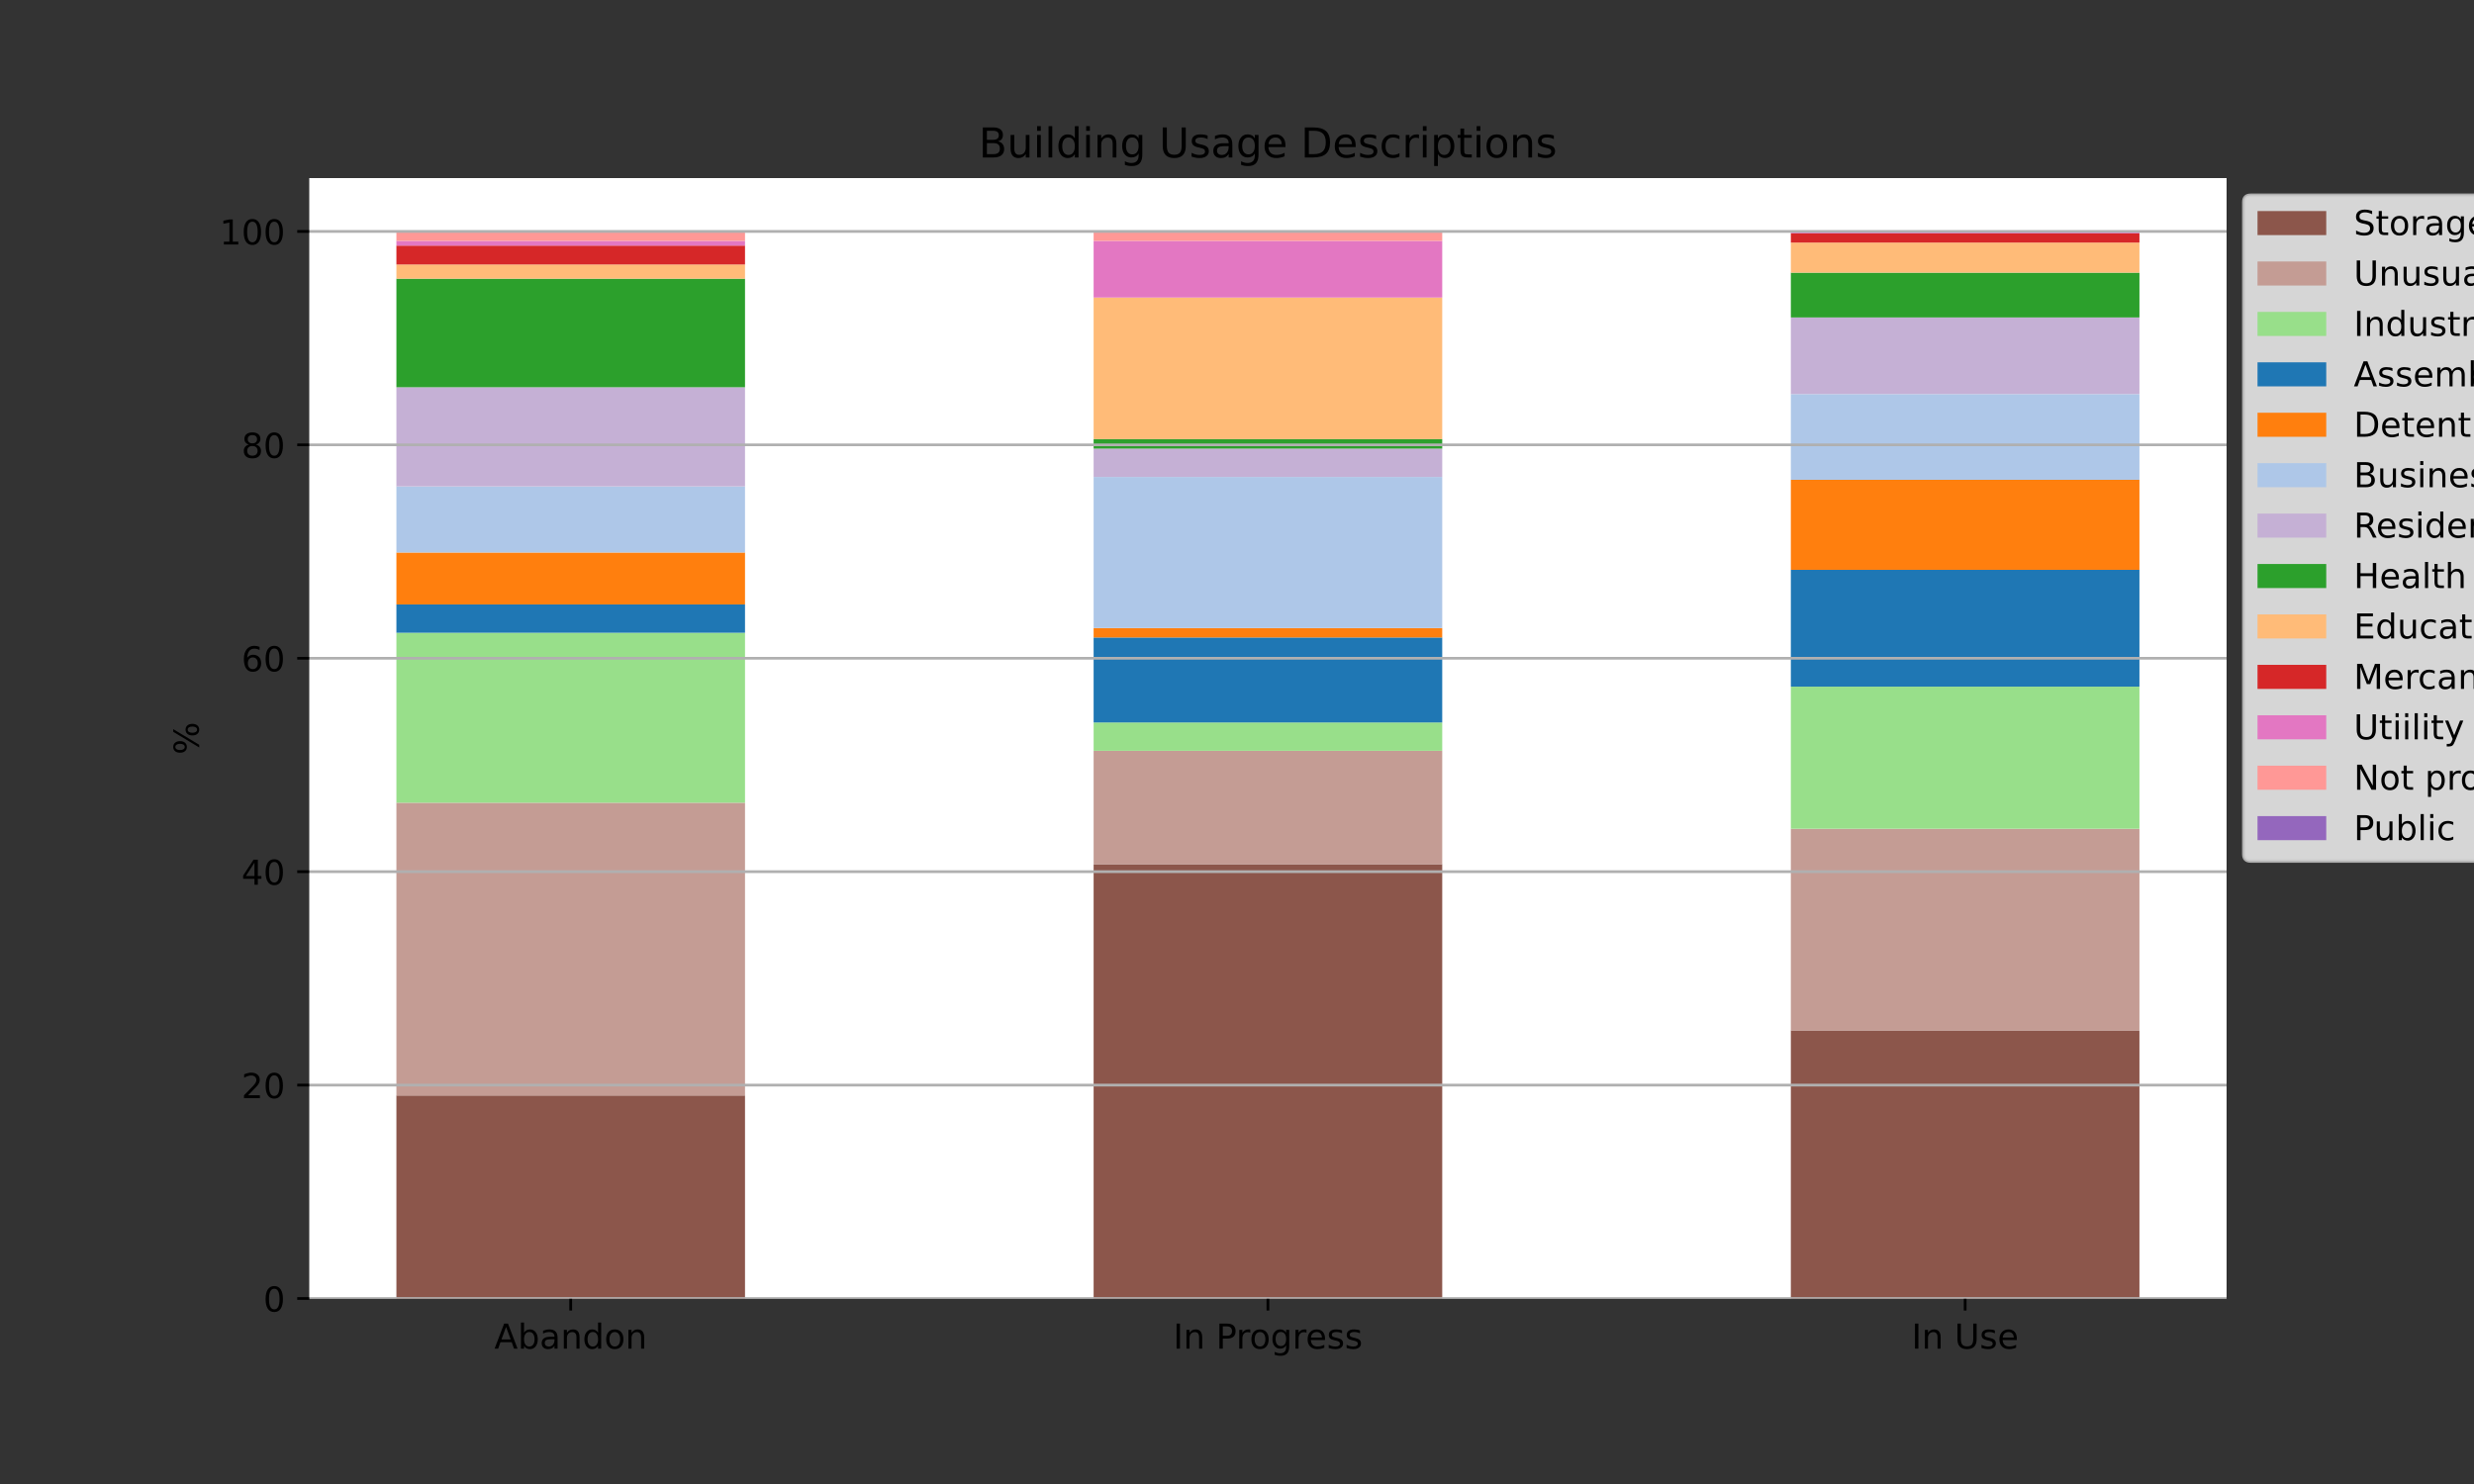 <?xml version="1.0" encoding="utf-8" standalone="no"?>
<!DOCTYPE svg PUBLIC "-//W3C//DTD SVG 1.1//EN"
  "http://www.w3.org/Graphics/SVG/1.1/DTD/svg11.dtd">
<!-- Created with matplotlib (https://matplotlib.org/) -->
<svg height="432pt" version="1.1" viewBox="0 0 720 432" width="720pt" xmlns="http://www.w3.org/2000/svg" xmlns:xlink="http://www.w3.org/1999/xlink">
 <rect x="0" y="0" width="720" height="432" fill="#333333" stroke="none"/>
 <defs>
  <style type="text/css">*{stroke-linecap:butt;stroke-linejoin:round;}</style>
 </defs>
 <g id="figure_1">
  <g id="patch_1">
   <path d="M 0 432 
L 720 432 
L 720 0 
L 0 0 
z
" style="fill:none;"/>
  </g>
  <g id="axes_1">
   <g id="patch_2">
    <path d="M 90 378 
L 648 378 
L 648 51.84 
L 90 51.84 
z
" style="fill:#ffffff;"/>
   </g>
   <g id="patch_3">
    <path clip-path="url(#p27efb7266e)" d="M 115.364 378 
L 216.818 378 
L 216.818 318.898 
L 115.364 318.898 
z
" style="fill:#8c564b;"/>
   </g>
   <g id="patch_4">
    <path clip-path="url(#p27efb7266e)" d="M 318.273 378 
L 419.727 378 
L 419.727 251.549 
L 318.273 251.549 
z
" style="fill:#8c564b;"/>
   </g>
   <g id="patch_5">
    <path clip-path="url(#p27efb7266e)" d="M 521.182 378 
L 622.636 378 
L 622.636 299.933 
L 521.182 299.933 
z
" style="fill:#8c564b;"/>
   </g>
   <g id="patch_6">
    <path clip-path="url(#p27efb7266e)" d="M 115.364 318.898 
L 216.818 318.898 
L 216.818 233.681 
L 115.364 233.681 
z
" style="fill:#c49c94;"/>
   </g>
   <g id="patch_7">
    <path clip-path="url(#p27efb7266e)" d="M 318.273 251.549 
L 419.727 251.549 
L 419.727 218.562 
L 318.273 218.562 
z
" style="fill:#c49c94;"/>
   </g>
   <g id="patch_8">
    <path clip-path="url(#p27efb7266e)" d="M 521.182 299.933 
L 622.636 299.933 
L 622.636 241.255 
L 521.182 241.255 
z
" style="fill:#c49c94;"/>
   </g>
   <g id="patch_9">
    <path clip-path="url(#p27efb7266e)" d="M 115.364 233.681 
L 216.818 233.681 
L 216.818 184.201 
L 115.364 184.201 
z
" style="fill:#98df8a;"/>
   </g>
   <g id="patch_10">
    <path clip-path="url(#p27efb7266e)" d="M 318.273 218.562 
L 419.727 218.562 
L 419.727 210.316 
L 318.273 210.316 
z
" style="fill:#98df8a;"/>
   </g>
   <g id="patch_11">
    <path clip-path="url(#p27efb7266e)" d="M 521.182 241.255 
L 622.636 241.255 
L 622.636 199.889 
L 521.182 199.889 
z
" style="fill:#98df8a;"/>
   </g>
   <g id="patch_12">
    <path clip-path="url(#p27efb7266e)" d="M 115.364 184.201 
L 216.818 184.201 
L 216.818 175.954 
L 115.364 175.954 
z
" style="fill:#1f77b4;"/>
   </g>
   <g id="patch_13">
    <path clip-path="url(#p27efb7266e)" d="M 318.273 210.316 
L 419.727 210.316 
L 419.727 185.575 
L 318.273 185.575 
z
" style="fill:#1f77b4;"/>
   </g>
   <g id="patch_14">
    <path clip-path="url(#p27efb7266e)" d="M 521.182 199.889 
L 622.636 199.889 
L 622.636 165.885 
L 521.182 165.885 
z
" style="fill:#1f77b4;"/>
   </g>
   <g id="patch_15">
    <path clip-path="url(#p27efb7266e)" d="M 115.364 175.954 
L 216.818 175.954 
L 216.818 160.835 
L 115.364 160.835 
z
" style="fill:#ff7f0e;"/>
   </g>
   <g id="patch_16">
    <path clip-path="url(#p27efb7266e)" d="M 318.273 185.575 
L 419.727 185.575 
L 419.727 182.826 
L 318.273 182.826 
z
" style="fill:#ff7f0e;"/>
   </g>
   <g id="patch_17">
    <path clip-path="url(#p27efb7266e)" d="M 521.182 165.885 
L 622.636 165.885 
L 622.636 139.68 
L 521.182 139.68 
z
" style="fill:#ff7f0e;"/>
   </g>
   <g id="patch_18">
    <path clip-path="url(#p27efb7266e)" d="M 115.364 160.835 
L 216.818 160.835 
L 216.818 141.592 
L 115.364 141.592 
z
" style="fill:#aec7e8;"/>
   </g>
   <g id="patch_19">
    <path clip-path="url(#p27efb7266e)" d="M 318.273 182.826 
L 419.727 182.826 
L 419.727 138.843 
L 318.273 138.843 
z
" style="fill:#aec7e8;"/>
   </g>
   <g id="patch_20">
    <path clip-path="url(#p27efb7266e)" d="M 521.182 139.68 
L 622.636 139.68 
L 622.636 114.715 
L 521.182 114.715 
z
" style="fill:#aec7e8;"/>
   </g>
   <g id="patch_21">
    <path clip-path="url(#p27efb7266e)" d="M 115.364 141.592 
L 216.818 141.592 
L 216.818 112.729 
L 115.364 112.729 
z
" style="fill:#c5b0d5;"/>
   </g>
   <g id="patch_22">
    <path clip-path="url(#p27efb7266e)" d="M 318.273 138.843 
L 419.727 138.843 
L 419.727 130.597 
L 318.273 130.597 
z
" style="fill:#c5b0d5;"/>
   </g>
   <g id="patch_23">
    <path clip-path="url(#p27efb7266e)" d="M 521.182 114.715 
L 622.636 114.715 
L 622.636 92.41 
L 521.182 92.41 
z
" style="fill:#c5b0d5;"/>
   </g>
   <g id="patch_24">
    <path clip-path="url(#p27efb7266e)" d="M 115.364 112.729 
L 216.818 112.729 
L 216.818 81.116 
L 115.364 81.116 
z
" style="fill:#2ca02c;"/>
   </g>
   <g id="patch_25">
    <path clip-path="url(#p27efb7266e)" d="M 318.273 130.597 
L 419.727 130.597 
L 419.727 127.848 
L 318.273 127.848 
z
" style="fill:#2ca02c;"/>
   </g>
   <g id="patch_26">
    <path clip-path="url(#p27efb7266e)" d="M 521.182 92.41 
L 622.636 92.41 
L 622.636 79.362 
L 521.182 79.362 
z
" style="fill:#2ca02c;"/>
   </g>
   <g id="patch_27">
    <path clip-path="url(#p27efb7266e)" d="M 115.364 81.116 
L 216.818 81.116 
L 216.818 76.993 
L 115.364 76.993 
z
" style="fill:#ffbb78;"/>
   </g>
   <g id="patch_28">
    <path clip-path="url(#p27efb7266e)" d="M 318.273 127.848 
L 419.727 127.848 
L 419.727 86.614 
L 318.273 86.614 
z
" style="fill:#ffbb78;"/>
   </g>
   <g id="patch_29">
    <path clip-path="url(#p27efb7266e)" d="M 521.182 79.362 
L 622.636 79.362 
L 622.636 70.615 
L 521.182 70.615 
z
" style="fill:#ffbb78;"/>
   </g>
   <g id="patch_30">
    <path clip-path="url(#p27efb7266e)" d="M 115.364 76.993 
L 216.818 76.993 
L 216.818 71.495 
L 115.364 71.495 
z
" style="fill:#d62728;"/>
   </g>
   <g id="patch_31">
    <path clip-path="url(#p27efb7266e)" d="M 318.273 86.614 
L 419.727 86.614 
L 419.727 86.614 
L 318.273 86.614 
z
" style="fill:#d62728;"/>
   </g>
   <g id="patch_32">
    <path clip-path="url(#p27efb7266e)" d="M 521.182 70.615 
L 622.636 70.615 
L 622.636 67.955 
L 521.182 67.955 
z
" style="fill:#d62728;"/>
   </g>
   <g id="patch_33">
    <path clip-path="url(#p27efb7266e)" d="M 115.364 71.495 
L 216.818 71.495 
L 216.818 70.12 
L 115.364 70.12 
z
" style="fill:#e377c2;"/>
   </g>
   <g id="patch_34">
    <path clip-path="url(#p27efb7266e)" d="M 318.273 86.614 
L 419.727 86.614 
L 419.727 70.12 
L 318.273 70.12 
z
" style="fill:#e377c2;"/>
   </g>
   <g id="patch_35">
    <path clip-path="url(#p27efb7266e)" d="M 521.182 67.955 
L 622.636 67.955 
L 622.636 67.444 
L 521.182 67.444 
z
" style="fill:#e377c2;"/>
   </g>
   <g id="patch_36">
    <path clip-path="url(#p27efb7266e)" d="M 115.364 70.12 
L 216.818 70.12 
L 216.818 67.371 
L 115.364 67.371 
z
" style="fill:#ff9896;"/>
   </g>
   <g id="patch_37">
    <path clip-path="url(#p27efb7266e)" d="M 318.273 70.12 
L 419.727 70.12 
L 419.727 67.371 
L 318.273 67.371 
z
" style="fill:#ff9896;"/>
   </g>
   <g id="patch_38">
    <path clip-path="url(#p27efb7266e)" d="M 521.182 67.444 
L 622.636 67.444 
L 622.636 67.408 
L 521.182 67.408 
z
" style="fill:#ff9896;"/>
   </g>
   <g id="patch_39">
    <path clip-path="url(#p27efb7266e)" d="M 115.364 67.371 
L 216.818 67.371 
L 216.818 67.371 
L 115.364 67.371 
z
" style="fill:#9467bd;"/>
   </g>
   <g id="patch_40">
    <path clip-path="url(#p27efb7266e)" d="M 318.273 67.371 
L 419.727 67.371 
L 419.727 67.371 
L 318.273 67.371 
z
" style="fill:#9467bd;"/>
   </g>
   <g id="patch_41">
    <path clip-path="url(#p27efb7266e)" d="M 521.182 67.408 
L 622.636 67.408 
L 622.636 67.371 
L 521.182 67.371 
z
" style="fill:#9467bd;"/>
   </g>
   <g id="matplotlib.axis_1">
    <g id="xtick_1">
     <g id="line2d_1">
      <defs>
       <path d="M 0 0 
L 0 3.5 
" id="m73c47d52c3" style="stroke:#000000;stroke-width:0.8;"/>
      </defs>
      <g>
       <use style="stroke:#000000;stroke-width:0.8;" x="166.091" xlink:href="#m73c47d52c3" y="378"/>
      </g>
     </g>
     <g id="text_1">
      <!-- Abandon -->
      <g transform="translate(143.861 392.598)scale(0.1 -0.1)">
       <defs>
        <path d="M 34.188 63.188 
L 20.797 26.906 
L 47.609 26.906 
z
M 28.609 72.906 
L 39.797 72.906 
L 67.578 0 
L 57.328 0 
L 50.688 18.703 
L 17.828 18.703 
L 11.188 0 
L 0.781 0 
z
" id="DejaVuSans-65"/>
        <path d="M 48.688 27.297 
Q 48.688 37.203 44.609 42.844 
Q 40.531 48.484 33.406 48.484 
Q 26.266 48.484 22.188 42.844 
Q 18.109 37.203 18.109 27.297 
Q 18.109 17.391 22.188 11.75 
Q 26.266 6.109 33.406 6.109 
Q 40.531 6.109 44.609 11.75 
Q 48.688 17.391 48.688 27.297 
z
M 18.109 46.391 
Q 20.953 51.266 25.266 53.625 
Q 29.594 56 35.594 56 
Q 45.562 56 51.781 48.094 
Q 58.016 40.188 58.016 27.297 
Q 58.016 14.406 51.781 6.484 
Q 45.562 -1.422 35.594 -1.422 
Q 29.594 -1.422 25.266 0.953 
Q 20.953 3.328 18.109 8.203 
L 18.109 0 
L 9.078 0 
L 9.078 75.984 
L 18.109 75.984 
z
" id="DejaVuSans-98"/>
        <path d="M 34.281 27.484 
Q 23.391 27.484 19.188 25 
Q 14.984 22.516 14.984 16.5 
Q 14.984 11.719 18.141 8.906 
Q 21.297 6.109 26.703 6.109 
Q 34.188 6.109 38.703 11.406 
Q 43.219 16.703 43.219 25.484 
L 43.219 27.484 
z
M 52.203 31.203 
L 52.203 0 
L 43.219 0 
L 43.219 8.297 
Q 40.141 3.328 35.547 0.953 
Q 30.953 -1.422 24.312 -1.422 
Q 15.922 -1.422 10.953 3.297 
Q 6 8.016 6 15.922 
Q 6 25.141 12.172 29.828 
Q 18.359 34.516 30.609 34.516 
L 43.219 34.516 
L 43.219 35.406 
Q 43.219 41.609 39.141 45 
Q 35.062 48.391 27.688 48.391 
Q 23 48.391 18.547 47.266 
Q 14.109 46.141 10.016 43.891 
L 10.016 52.203 
Q 14.938 54.109 19.578 55.047 
Q 24.219 56 28.609 56 
Q 40.484 56 46.344 49.844 
Q 52.203 43.703 52.203 31.203 
z
" id="DejaVuSans-97"/>
        <path d="M 54.891 33.016 
L 54.891 0 
L 45.906 0 
L 45.906 32.719 
Q 45.906 40.484 42.875 44.328 
Q 39.844 48.188 33.797 48.188 
Q 26.516 48.188 22.312 43.547 
Q 18.109 38.922 18.109 30.906 
L 18.109 0 
L 9.078 0 
L 9.078 54.688 
L 18.109 54.688 
L 18.109 46.188 
Q 21.344 51.125 25.703 53.562 
Q 30.078 56 35.797 56 
Q 45.219 56 50.047 50.172 
Q 54.891 44.344 54.891 33.016 
z
" id="DejaVuSans-110"/>
        <path d="M 45.406 46.391 
L 45.406 75.984 
L 54.391 75.984 
L 54.391 0 
L 45.406 0 
L 45.406 8.203 
Q 42.578 3.328 38.25 0.953 
Q 33.938 -1.422 27.875 -1.422 
Q 17.969 -1.422 11.734 6.484 
Q 5.516 14.406 5.516 27.297 
Q 5.516 40.188 11.734 48.094 
Q 17.969 56 27.875 56 
Q 33.938 56 38.25 53.625 
Q 42.578 51.266 45.406 46.391 
z
M 14.797 27.297 
Q 14.797 17.391 18.875 11.75 
Q 22.953 6.109 30.078 6.109 
Q 37.203 6.109 41.297 11.75 
Q 45.406 17.391 45.406 27.297 
Q 45.406 37.203 41.297 42.844 
Q 37.203 48.484 30.078 48.484 
Q 22.953 48.484 18.875 42.844 
Q 14.797 37.203 14.797 27.297 
z
" id="DejaVuSans-100"/>
        <path d="M 30.609 48.391 
Q 23.391 48.391 19.188 42.75 
Q 14.984 37.109 14.984 27.297 
Q 14.984 17.484 19.156 11.844 
Q 23.344 6.203 30.609 6.203 
Q 37.797 6.203 41.984 11.859 
Q 46.188 17.531 46.188 27.297 
Q 46.188 37.016 41.984 42.703 
Q 37.797 48.391 30.609 48.391 
z
M 30.609 56 
Q 42.328 56 49.016 48.375 
Q 55.719 40.766 55.719 27.297 
Q 55.719 13.875 49.016 6.219 
Q 42.328 -1.422 30.609 -1.422 
Q 18.844 -1.422 12.172 6.219 
Q 5.516 13.875 5.516 27.297 
Q 5.516 40.766 12.172 48.375 
Q 18.844 56 30.609 56 
z
" id="DejaVuSans-111"/>
       </defs>
       <use xlink:href="#DejaVuSans-65"/>
       <use x="68.408" xlink:href="#DejaVuSans-98"/>
       <use x="131.885" xlink:href="#DejaVuSans-97"/>
       <use x="193.164" xlink:href="#DejaVuSans-110"/>
       <use x="256.543" xlink:href="#DejaVuSans-100"/>
       <use x="320.02" xlink:href="#DejaVuSans-111"/>
       <use x="381.201" xlink:href="#DejaVuSans-110"/>
      </g>
     </g>
    </g>
    <g id="xtick_2">
     <g id="line2d_2">
      <g>
       <use style="stroke:#000000;stroke-width:0.8;" x="369" xlink:href="#m73c47d52c3" y="378"/>
      </g>
     </g>
     <g id="text_2">
      <!-- In Progress -->
      <g transform="translate(341.434 392.598)scale(0.1 -0.1)">
       <defs>
        <path d="M 9.812 72.906 
L 19.672 72.906 
L 19.672 0 
L 9.812 0 
z
" id="DejaVuSans-73"/>
        <path id="DejaVuSans-32"/>
        <path d="M 19.672 64.797 
L 19.672 37.406 
L 32.078 37.406 
Q 38.969 37.406 42.719 40.969 
Q 46.484 44.531 46.484 51.125 
Q 46.484 57.672 42.719 61.234 
Q 38.969 64.797 32.078 64.797 
z
M 9.812 72.906 
L 32.078 72.906 
Q 44.344 72.906 50.609 67.359 
Q 56.891 61.812 56.891 51.125 
Q 56.891 40.328 50.609 34.812 
Q 44.344 29.297 32.078 29.297 
L 19.672 29.297 
L 19.672 0 
L 9.812 0 
z
" id="DejaVuSans-80"/>
        <path d="M 41.109 46.297 
Q 39.594 47.172 37.812 47.578 
Q 36.031 48 33.891 48 
Q 26.266 48 22.188 43.047 
Q 18.109 38.094 18.109 28.812 
L 18.109 0 
L 9.078 0 
L 9.078 54.688 
L 18.109 54.688 
L 18.109 46.188 
Q 20.953 51.172 25.484 53.578 
Q 30.031 56 36.531 56 
Q 37.453 56 38.578 55.875 
Q 39.703 55.766 41.062 55.516 
z
" id="DejaVuSans-114"/>
        <path d="M 45.406 27.984 
Q 45.406 37.75 41.375 43.109 
Q 37.359 48.484 30.078 48.484 
Q 22.859 48.484 18.828 43.109 
Q 14.797 37.75 14.797 27.984 
Q 14.797 18.266 18.828 12.891 
Q 22.859 7.516 30.078 7.516 
Q 37.359 7.516 41.375 12.891 
Q 45.406 18.266 45.406 27.984 
z
M 54.391 6.781 
Q 54.391 -7.172 48.188 -13.984 
Q 42 -20.797 29.203 -20.797 
Q 24.469 -20.797 20.266 -20.094 
Q 16.062 -19.391 12.109 -17.922 
L 12.109 -9.188 
Q 16.062 -11.328 19.922 -12.344 
Q 23.781 -13.375 27.781 -13.375 
Q 36.625 -13.375 41.016 -8.766 
Q 45.406 -4.156 45.406 5.172 
L 45.406 9.625 
Q 42.625 4.781 38.281 2.391 
Q 33.938 0 27.875 0 
Q 17.828 0 11.672 7.656 
Q 5.516 15.328 5.516 27.984 
Q 5.516 40.672 11.672 48.328 
Q 17.828 56 27.875 56 
Q 33.938 56 38.281 53.609 
Q 42.625 51.219 45.406 46.391 
L 45.406 54.688 
L 54.391 54.688 
z
" id="DejaVuSans-103"/>
        <path d="M 56.203 29.594 
L 56.203 25.203 
L 14.891 25.203 
Q 15.484 15.922 20.484 11.062 
Q 25.484 6.203 34.422 6.203 
Q 39.594 6.203 44.453 7.469 
Q 49.312 8.734 54.109 11.281 
L 54.109 2.781 
Q 49.266 0.734 44.188 -0.344 
Q 39.109 -1.422 33.891 -1.422 
Q 20.797 -1.422 13.156 6.188 
Q 5.516 13.812 5.516 26.812 
Q 5.516 40.234 12.766 48.109 
Q 20.016 56 32.328 56 
Q 43.359 56 49.781 48.891 
Q 56.203 41.797 56.203 29.594 
z
M 47.219 32.234 
Q 47.125 39.594 43.094 43.984 
Q 39.062 48.391 32.422 48.391 
Q 24.906 48.391 20.391 44.141 
Q 15.875 39.891 15.188 32.172 
z
" id="DejaVuSans-101"/>
        <path d="M 44.281 53.078 
L 44.281 44.578 
Q 40.484 46.531 36.375 47.5 
Q 32.281 48.484 27.875 48.484 
Q 21.188 48.484 17.844 46.438 
Q 14.5 44.391 14.5 40.281 
Q 14.5 37.156 16.891 35.375 
Q 19.281 33.594 26.516 31.984 
L 29.594 31.297 
Q 39.156 29.25 43.188 25.516 
Q 47.219 21.781 47.219 15.094 
Q 47.219 7.469 41.188 3.016 
Q 35.156 -1.422 24.609 -1.422 
Q 20.219 -1.422 15.453 -0.562 
Q 10.688 0.297 5.422 2 
L 5.422 11.281 
Q 10.406 8.688 15.234 7.391 
Q 20.062 6.109 24.812 6.109 
Q 31.156 6.109 34.562 8.281 
Q 37.984 10.453 37.984 14.406 
Q 37.984 18.062 35.516 20.016 
Q 33.062 21.969 24.703 23.781 
L 21.578 24.516 
Q 13.234 26.266 9.516 29.906 
Q 5.812 33.547 5.812 39.891 
Q 5.812 47.609 11.281 51.797 
Q 16.75 56 26.812 56 
Q 31.781 56 36.172 55.266 
Q 40.578 54.547 44.281 53.078 
z
" id="DejaVuSans-115"/>
       </defs>
       <use xlink:href="#DejaVuSans-73"/>
       <use x="29.492" xlink:href="#DejaVuSans-110"/>
       <use x="92.871" xlink:href="#DejaVuSans-32"/>
       <use x="124.658" xlink:href="#DejaVuSans-80"/>
       <use x="183.211" xlink:href="#DejaVuSans-114"/>
       <use x="222.074" xlink:href="#DejaVuSans-111"/>
       <use x="283.256" xlink:href="#DejaVuSans-103"/>
       <use x="346.732" xlink:href="#DejaVuSans-114"/>
       <use x="385.596" xlink:href="#DejaVuSans-101"/>
       <use x="447.119" xlink:href="#DejaVuSans-115"/>
       <use x="499.219" xlink:href="#DejaVuSans-115"/>
      </g>
     </g>
    </g>
    <g id="xtick_3">
     <g id="line2d_3">
      <g>
       <use style="stroke:#000000;stroke-width:0.8;" x="571.909" xlink:href="#m73c47d52c3" y="378"/>
      </g>
     </g>
     <g id="text_3">
      <!-- In Use -->
      <g transform="translate(556.336 392.598)scale(0.1 -0.1)">
       <defs>
        <path d="M 8.688 72.906 
L 18.609 72.906 
L 18.609 28.609 
Q 18.609 16.891 22.844 11.734 
Q 27.094 6.594 36.625 6.594 
Q 46.094 6.594 50.344 11.734 
Q 54.594 16.891 54.594 28.609 
L 54.594 72.906 
L 64.5 72.906 
L 64.5 27.391 
Q 64.5 13.141 57.438 5.859 
Q 50.391 -1.422 36.625 -1.422 
Q 22.797 -1.422 15.734 5.859 
Q 8.688 13.141 8.688 27.391 
z
" id="DejaVuSans-85"/>
       </defs>
       <use xlink:href="#DejaVuSans-73"/>
       <use x="29.492" xlink:href="#DejaVuSans-110"/>
       <use x="92.871" xlink:href="#DejaVuSans-32"/>
       <use x="124.658" xlink:href="#DejaVuSans-85"/>
       <use x="197.852" xlink:href="#DejaVuSans-115"/>
       <use x="249.951" xlink:href="#DejaVuSans-101"/>
      </g>
     </g>
    </g>
   </g>
   <g id="matplotlib.axis_2">
    <g id="ytick_1">
     <g id="line2d_4">
      <path clip-path="url(#p27efb7266e)" d="M 90 378 
L 648 378 
" style="fill:none;stroke:#b0b0b0;stroke-linecap:square;stroke-width:0.8;"/>
     </g>
     <g id="line2d_5">
      <defs>
       <path d="M 0 0 
L -3.5 0 
" id="mb1151ae537" style="stroke:#000000;stroke-width:0.8;"/>
      </defs>
      <g>
       <use style="stroke:#000000;stroke-width:0.8;" x="90" xlink:href="#mb1151ae537" y="378"/>
      </g>
     </g>
     <g id="text_4">
      <!-- 0 -->
      <g transform="translate(76.638 381.799)scale(0.1 -0.1)">
       <defs>
        <path d="M 31.781 66.406 
Q 24.172 66.406 20.328 58.906 
Q 16.5 51.422 16.5 36.375 
Q 16.5 21.391 20.328 13.891 
Q 24.172 6.391 31.781 6.391 
Q 39.453 6.391 43.281 13.891 
Q 47.125 21.391 47.125 36.375 
Q 47.125 51.422 43.281 58.906 
Q 39.453 66.406 31.781 66.406 
z
M 31.781 74.219 
Q 44.047 74.219 50.516 64.516 
Q 56.984 54.828 56.984 36.375 
Q 56.984 17.969 50.516 8.266 
Q 44.047 -1.422 31.781 -1.422 
Q 19.531 -1.422 13.062 8.266 
Q 6.594 17.969 6.594 36.375 
Q 6.594 54.828 13.062 64.516 
Q 19.531 74.219 31.781 74.219 
z
" id="DejaVuSans-48"/>
       </defs>
       <use xlink:href="#DejaVuSans-48"/>
      </g>
     </g>
    </g>
    <g id="ytick_2">
     <g id="line2d_6">
      <path clip-path="url(#p27efb7266e)" d="M 90 315.874 
L 648 315.874 
" style="fill:none;stroke:#b0b0b0;stroke-linecap:square;stroke-width:0.8;"/>
     </g>
     <g id="line2d_7">
      <g>
       <use style="stroke:#000000;stroke-width:0.8;" x="90" xlink:href="#mb1151ae537" y="315.874"/>
      </g>
     </g>
     <g id="text_5">
      <!-- 20 -->
      <g transform="translate(70.275 319.674)scale(0.1 -0.1)">
       <defs>
        <path d="M 19.188 8.297 
L 53.609 8.297 
L 53.609 0 
L 7.328 0 
L 7.328 8.297 
Q 12.938 14.109 22.625 23.891 
Q 32.328 33.688 34.812 36.531 
Q 39.547 41.844 41.422 45.531 
Q 43.312 49.219 43.312 52.781 
Q 43.312 58.594 39.234 62.25 
Q 35.156 65.922 28.609 65.922 
Q 23.969 65.922 18.812 64.312 
Q 13.672 62.703 7.812 59.422 
L 7.812 69.391 
Q 13.766 71.781 18.938 73 
Q 24.125 74.219 28.422 74.219 
Q 39.75 74.219 46.484 68.547 
Q 53.219 62.891 53.219 53.422 
Q 53.219 48.922 51.531 44.891 
Q 49.859 40.875 45.406 35.406 
Q 44.188 33.984 37.641 27.219 
Q 31.109 20.453 19.188 8.297 
z
" id="DejaVuSans-50"/>
       </defs>
       <use xlink:href="#DejaVuSans-50"/>
       <use x="63.623" xlink:href="#DejaVuSans-48"/>
      </g>
     </g>
    </g>
    <g id="ytick_3">
     <g id="line2d_8">
      <path clip-path="url(#p27efb7266e)" d="M 90 253.749 
L 648 253.749 
" style="fill:none;stroke:#b0b0b0;stroke-linecap:square;stroke-width:0.8;"/>
     </g>
     <g id="line2d_9">
      <g>
       <use style="stroke:#000000;stroke-width:0.8;" x="90" xlink:href="#mb1151ae537" y="253.749"/>
      </g>
     </g>
     <g id="text_6">
      <!-- 40 -->
      <g transform="translate(70.275 257.548)scale(0.1 -0.1)">
       <defs>
        <path d="M 37.797 64.312 
L 12.891 25.391 
L 37.797 25.391 
z
M 35.203 72.906 
L 47.609 72.906 
L 47.609 25.391 
L 58.016 25.391 
L 58.016 17.188 
L 47.609 17.188 
L 47.609 0 
L 37.797 0 
L 37.797 17.188 
L 4.891 17.188 
L 4.891 26.703 
z
" id="DejaVuSans-52"/>
       </defs>
       <use xlink:href="#DejaVuSans-52"/>
       <use x="63.623" xlink:href="#DejaVuSans-48"/>
      </g>
     </g>
    </g>
    <g id="ytick_4">
     <g id="line2d_10">
      <path clip-path="url(#p27efb7266e)" d="M 90 191.623 
L 648 191.623 
" style="fill:none;stroke:#b0b0b0;stroke-linecap:square;stroke-width:0.8;"/>
     </g>
     <g id="line2d_11">
      <g>
       <use style="stroke:#000000;stroke-width:0.8;" x="90" xlink:href="#mb1151ae537" y="191.623"/>
      </g>
     </g>
     <g id="text_7">
      <!-- 60 -->
      <g transform="translate(70.275 195.422)scale(0.1 -0.1)">
       <defs>
        <path d="M 33.016 40.375 
Q 26.375 40.375 22.484 35.828 
Q 18.609 31.297 18.609 23.391 
Q 18.609 15.531 22.484 10.953 
Q 26.375 6.391 33.016 6.391 
Q 39.656 6.391 43.531 10.953 
Q 47.406 15.531 47.406 23.391 
Q 47.406 31.297 43.531 35.828 
Q 39.656 40.375 33.016 40.375 
z
M 52.594 71.297 
L 52.594 62.312 
Q 48.875 64.062 45.094 64.984 
Q 41.312 65.922 37.594 65.922 
Q 27.828 65.922 22.672 59.328 
Q 17.531 52.734 16.797 39.406 
Q 19.672 43.656 24.016 45.922 
Q 28.375 48.188 33.594 48.188 
Q 44.578 48.188 50.953 41.516 
Q 57.328 34.859 57.328 23.391 
Q 57.328 12.156 50.688 5.359 
Q 44.047 -1.422 33.016 -1.422 
Q 20.359 -1.422 13.672 8.266 
Q 6.984 17.969 6.984 36.375 
Q 6.984 53.656 15.188 63.938 
Q 23.391 74.219 37.203 74.219 
Q 40.922 74.219 44.703 73.484 
Q 48.484 72.75 52.594 71.297 
z
" id="DejaVuSans-54"/>
       </defs>
       <use xlink:href="#DejaVuSans-54"/>
       <use x="63.623" xlink:href="#DejaVuSans-48"/>
      </g>
     </g>
    </g>
    <g id="ytick_5">
     <g id="line2d_12">
      <path clip-path="url(#p27efb7266e)" d="M 90 129.497 
L 648 129.497 
" style="fill:none;stroke:#b0b0b0;stroke-linecap:square;stroke-width:0.8;"/>
     </g>
     <g id="line2d_13">
      <g>
       <use style="stroke:#000000;stroke-width:0.8;" x="90" xlink:href="#mb1151ae537" y="129.497"/>
      </g>
     </g>
     <g id="text_8">
      <!-- 80 -->
      <g transform="translate(70.275 133.296)scale(0.1 -0.1)">
       <defs>
        <path d="M 31.781 34.625 
Q 24.75 34.625 20.719 30.859 
Q 16.703 27.094 16.703 20.516 
Q 16.703 13.922 20.719 10.156 
Q 24.75 6.391 31.781 6.391 
Q 38.812 6.391 42.859 10.172 
Q 46.922 13.969 46.922 20.516 
Q 46.922 27.094 42.891 30.859 
Q 38.875 34.625 31.781 34.625 
z
M 21.922 38.812 
Q 15.578 40.375 12.031 44.719 
Q 8.5 49.078 8.5 55.328 
Q 8.5 64.062 14.719 69.141 
Q 20.953 74.219 31.781 74.219 
Q 42.672 74.219 48.875 69.141 
Q 55.078 64.062 55.078 55.328 
Q 55.078 49.078 51.531 44.719 
Q 48 40.375 41.703 38.812 
Q 48.828 37.156 52.797 32.312 
Q 56.781 27.484 56.781 20.516 
Q 56.781 9.906 50.312 4.234 
Q 43.844 -1.422 31.781 -1.422 
Q 19.734 -1.422 13.25 4.234 
Q 6.781 9.906 6.781 20.516 
Q 6.781 27.484 10.781 32.312 
Q 14.797 37.156 21.922 38.812 
z
M 18.312 54.391 
Q 18.312 48.734 21.844 45.562 
Q 25.391 42.391 31.781 42.391 
Q 38.141 42.391 41.719 45.562 
Q 45.312 48.734 45.312 54.391 
Q 45.312 60.062 41.719 63.234 
Q 38.141 66.406 31.781 66.406 
Q 25.391 66.406 21.844 63.234 
Q 18.312 60.062 18.312 54.391 
z
" id="DejaVuSans-56"/>
       </defs>
       <use xlink:href="#DejaVuSans-56"/>
       <use x="63.623" xlink:href="#DejaVuSans-48"/>
      </g>
     </g>
    </g>
    <g id="ytick_6">
     <g id="line2d_14">
      <path clip-path="url(#p27efb7266e)" d="M 90 67.371 
L 648 67.371 
" style="fill:none;stroke:#b0b0b0;stroke-linecap:square;stroke-width:0.8;"/>
     </g>
     <g id="line2d_15">
      <g>
       <use style="stroke:#000000;stroke-width:0.8;" x="90" xlink:href="#mb1151ae537" y="67.371"/>
      </g>
     </g>
     <g id="text_9">
      <!-- 100 -->
      <g transform="translate(63.913 71.171)scale(0.1 -0.1)">
       <defs>
        <path d="M 12.406 8.297 
L 28.516 8.297 
L 28.516 63.922 
L 10.984 60.406 
L 10.984 69.391 
L 28.422 72.906 
L 38.281 72.906 
L 38.281 8.297 
L 54.391 8.297 
L 54.391 0 
L 12.406 0 
z
" id="DejaVuSans-49"/>
       </defs>
       <use xlink:href="#DejaVuSans-49"/>
       <use x="63.623" xlink:href="#DejaVuSans-48"/>
       <use x="127.246" xlink:href="#DejaVuSans-48"/>
      </g>
     </g>
    </g>
    <g id="text_10">
     <!-- % -->
     <g transform="translate(57.833 219.671)rotate(-90)scale(0.1 -0.1)">
      <defs>
       <path d="M 72.703 32.078 
Q 68.453 32.078 66.031 28.469 
Q 63.625 24.859 63.625 18.406 
Q 63.625 12.062 66.031 8.422 
Q 68.453 4.781 72.703 4.781 
Q 76.859 4.781 79.266 8.422 
Q 81.688 12.062 81.688 18.406 
Q 81.688 24.812 79.266 28.438 
Q 76.859 32.078 72.703 32.078 
z
M 72.703 38.281 
Q 80.422 38.281 84.953 32.906 
Q 89.5 27.547 89.5 18.406 
Q 89.5 9.281 84.938 3.922 
Q 80.375 -1.422 72.703 -1.422 
Q 64.891 -1.422 60.344 3.922 
Q 55.812 9.281 55.812 18.406 
Q 55.812 27.594 60.375 32.938 
Q 64.938 38.281 72.703 38.281 
z
M 22.312 68.016 
Q 18.109 68.016 15.688 64.375 
Q 13.281 60.75 13.281 54.391 
Q 13.281 47.953 15.672 44.328 
Q 18.062 40.719 22.312 40.719 
Q 26.562 40.719 28.969 44.328 
Q 31.391 47.953 31.391 54.391 
Q 31.391 60.688 28.953 64.344 
Q 26.516 68.016 22.312 68.016 
z
M 66.406 74.219 
L 74.219 74.219 
L 28.609 -1.422 
L 20.797 -1.422 
z
M 22.312 74.219 
Q 30.031 74.219 34.609 68.875 
Q 39.203 63.531 39.203 54.391 
Q 39.203 45.172 34.641 39.844 
Q 30.078 34.516 22.312 34.516 
Q 14.547 34.516 10.031 39.859 
Q 5.516 45.219 5.516 54.391 
Q 5.516 63.484 10.047 68.844 
Q 14.594 74.219 22.312 74.219 
z
" id="DejaVuSans-37"/>
      </defs>
      <use xlink:href="#DejaVuSans-37"/>
     </g>
    </g>
   </g>
   <g id="text_11">
    <!-- Building Usage Descriptions -->
    <g transform="translate(284.854 45.84)scale(0.12 -0.12)">
     <defs>
      <path d="M 19.672 34.812 
L 19.672 8.109 
L 35.5 8.109 
Q 43.453 8.109 47.281 11.406 
Q 51.125 14.703 51.125 21.484 
Q 51.125 28.328 47.281 31.562 
Q 43.453 34.812 35.5 34.812 
z
M 19.672 64.797 
L 19.672 42.828 
L 34.281 42.828 
Q 41.5 42.828 45.031 45.531 
Q 48.578 48.25 48.578 53.812 
Q 48.578 59.328 45.031 62.062 
Q 41.5 64.797 34.281 64.797 
z
M 9.812 72.906 
L 35.016 72.906 
Q 46.297 72.906 52.391 68.219 
Q 58.5 63.531 58.5 54.891 
Q 58.5 48.188 55.375 44.234 
Q 52.25 40.281 46.188 39.312 
Q 53.469 37.75 57.5 32.781 
Q 61.531 27.828 61.531 20.406 
Q 61.531 10.641 54.891 5.312 
Q 48.25 0 35.984 0 
L 9.812 0 
z
" id="DejaVuSans-66"/>
      <path d="M 8.5 21.578 
L 8.5 54.688 
L 17.484 54.688 
L 17.484 21.922 
Q 17.484 14.156 20.5 10.266 
Q 23.531 6.391 29.594 6.391 
Q 36.859 6.391 41.078 11.031 
Q 45.312 15.672 45.312 23.688 
L 45.312 54.688 
L 54.297 54.688 
L 54.297 0 
L 45.312 0 
L 45.312 8.406 
Q 42.047 3.422 37.719 1 
Q 33.406 -1.422 27.688 -1.422 
Q 18.266 -1.422 13.375 4.438 
Q 8.5 10.297 8.5 21.578 
z
M 31.109 56 
z
" id="DejaVuSans-117"/>
      <path d="M 9.422 54.688 
L 18.406 54.688 
L 18.406 0 
L 9.422 0 
z
M 9.422 75.984 
L 18.406 75.984 
L 18.406 64.594 
L 9.422 64.594 
z
" id="DejaVuSans-105"/>
      <path d="M 9.422 75.984 
L 18.406 75.984 
L 18.406 0 
L 9.422 0 
z
" id="DejaVuSans-108"/>
      <path d="M 19.672 64.797 
L 19.672 8.109 
L 31.594 8.109 
Q 46.688 8.109 53.688 14.938 
Q 60.688 21.781 60.688 36.531 
Q 60.688 51.172 53.688 57.984 
Q 46.688 64.797 31.594 64.797 
z
M 9.812 72.906 
L 30.078 72.906 
Q 51.266 72.906 61.172 64.094 
Q 71.094 55.281 71.094 36.531 
Q 71.094 17.672 61.125 8.828 
Q 51.172 0 30.078 0 
L 9.812 0 
z
" id="DejaVuSans-68"/>
      <path d="M 48.781 52.594 
L 48.781 44.188 
Q 44.969 46.297 41.141 47.344 
Q 37.312 48.391 33.406 48.391 
Q 24.656 48.391 19.812 42.844 
Q 14.984 37.312 14.984 27.297 
Q 14.984 17.281 19.812 11.734 
Q 24.656 6.203 33.406 6.203 
Q 37.312 6.203 41.141 7.25 
Q 44.969 8.297 48.781 10.406 
L 48.781 2.094 
Q 45.016 0.344 40.984 -0.531 
Q 36.969 -1.422 32.422 -1.422 
Q 20.062 -1.422 12.781 6.344 
Q 5.516 14.109 5.516 27.297 
Q 5.516 40.672 12.859 48.328 
Q 20.219 56 33.016 56 
Q 37.156 56 41.109 55.141 
Q 45.062 54.297 48.781 52.594 
z
" id="DejaVuSans-99"/>
      <path d="M 18.109 8.203 
L 18.109 -20.797 
L 9.078 -20.797 
L 9.078 54.688 
L 18.109 54.688 
L 18.109 46.391 
Q 20.953 51.266 25.266 53.625 
Q 29.594 56 35.594 56 
Q 45.562 56 51.781 48.094 
Q 58.016 40.188 58.016 27.297 
Q 58.016 14.406 51.781 6.484 
Q 45.562 -1.422 35.594 -1.422 
Q 29.594 -1.422 25.266 0.953 
Q 20.953 3.328 18.109 8.203 
z
M 48.688 27.297 
Q 48.688 37.203 44.609 42.844 
Q 40.531 48.484 33.406 48.484 
Q 26.266 48.484 22.188 42.844 
Q 18.109 37.203 18.109 27.297 
Q 18.109 17.391 22.188 11.75 
Q 26.266 6.109 33.406 6.109 
Q 40.531 6.109 44.609 11.75 
Q 48.688 17.391 48.688 27.297 
z
" id="DejaVuSans-112"/>
      <path d="M 18.312 70.219 
L 18.312 54.688 
L 36.812 54.688 
L 36.812 47.703 
L 18.312 47.703 
L 18.312 18.016 
Q 18.312 11.328 20.141 9.422 
Q 21.969 7.516 27.594 7.516 
L 36.812 7.516 
L 36.812 0 
L 27.594 0 
Q 17.188 0 13.234 3.875 
Q 9.281 7.766 9.281 18.016 
L 9.281 47.703 
L 2.688 47.703 
L 2.688 54.688 
L 9.281 54.688 
L 9.281 70.219 
z
" id="DejaVuSans-116"/>
     </defs>
     <use xlink:href="#DejaVuSans-66"/>
     <use x="68.604" xlink:href="#DejaVuSans-117"/>
     <use x="131.982" xlink:href="#DejaVuSans-105"/>
     <use x="159.766" xlink:href="#DejaVuSans-108"/>
     <use x="187.549" xlink:href="#DejaVuSans-100"/>
     <use x="251.025" xlink:href="#DejaVuSans-105"/>
     <use x="278.809" xlink:href="#DejaVuSans-110"/>
     <use x="342.188" xlink:href="#DejaVuSans-103"/>
     <use x="405.664" xlink:href="#DejaVuSans-32"/>
     <use x="437.451" xlink:href="#DejaVuSans-85"/>
     <use x="510.645" xlink:href="#DejaVuSans-115"/>
     <use x="562.744" xlink:href="#DejaVuSans-97"/>
     <use x="624.023" xlink:href="#DejaVuSans-103"/>
     <use x="687.5" xlink:href="#DejaVuSans-101"/>
     <use x="749.023" xlink:href="#DejaVuSans-32"/>
     <use x="780.811" xlink:href="#DejaVuSans-68"/>
     <use x="857.812" xlink:href="#DejaVuSans-101"/>
     <use x="919.336" xlink:href="#DejaVuSans-115"/>
     <use x="971.436" xlink:href="#DejaVuSans-99"/>
     <use x="1026.416" xlink:href="#DejaVuSans-114"/>
     <use x="1067.529" xlink:href="#DejaVuSans-105"/>
     <use x="1095.312" xlink:href="#DejaVuSans-112"/>
     <use x="1158.789" xlink:href="#DejaVuSans-116"/>
     <use x="1197.998" xlink:href="#DejaVuSans-105"/>
     <use x="1225.781" xlink:href="#DejaVuSans-111"/>
     <use x="1286.963" xlink:href="#DejaVuSans-110"/>
     <use x="1350.342" xlink:href="#DejaVuSans-115"/>
    </g>
   </g>
   <g id="legend_1">
    <g id="patch_42">
     <path d="M 655 250.656 
L 783.148 250.656 
Q 785.148 250.656 785.148 248.656 
L 785.148 58.84 
Q 785.148 56.84 783.148 56.84 
L 655 56.84 
Q 653 56.84 653 58.84 
L 653 248.656 
Q 653 250.656 655 250.656 
z
" style="fill:#ffffff;opacity:0.8;stroke:#cccccc;stroke-linejoin:miter;"/>
    </g>
    <g id="patch_43">
     <path d="M 657 68.438 
L 677 68.438 
L 677 61.438 
L 657 61.438 
z
" style="fill:#8c564b;"/>
    </g>
    <g id="text_12">
     <!-- Storage -->
     <g transform="translate(685 68.438)scale(0.1 -0.1)">
      <defs>
       <path d="M 53.516 70.516 
L 53.516 60.891 
Q 47.906 63.578 42.922 64.891 
Q 37.938 66.219 33.297 66.219 
Q 25.25 66.219 20.875 63.094 
Q 16.5 59.969 16.5 54.203 
Q 16.5 49.359 19.406 46.891 
Q 22.312 44.438 30.422 42.922 
L 36.375 41.703 
Q 47.406 39.594 52.656 34.297 
Q 57.906 29 57.906 20.125 
Q 57.906 9.516 50.797 4.047 
Q 43.703 -1.422 29.984 -1.422 
Q 24.812 -1.422 18.969 -0.25 
Q 13.141 0.922 6.891 3.219 
L 6.891 13.375 
Q 12.891 10.016 18.656 8.297 
Q 24.422 6.594 29.984 6.594 
Q 38.422 6.594 43.016 9.906 
Q 47.609 13.234 47.609 19.391 
Q 47.609 24.75 44.312 27.781 
Q 41.016 30.812 33.5 32.328 
L 27.484 33.5 
Q 16.453 35.688 11.516 40.375 
Q 6.594 45.062 6.594 53.422 
Q 6.594 63.094 13.406 68.656 
Q 20.219 74.219 32.172 74.219 
Q 37.312 74.219 42.625 73.281 
Q 47.953 72.359 53.516 70.516 
z
" id="DejaVuSans-83"/>
      </defs>
      <use xlink:href="#DejaVuSans-83"/>
      <use x="63.477" xlink:href="#DejaVuSans-116"/>
      <use x="102.686" xlink:href="#DejaVuSans-111"/>
      <use x="163.867" xlink:href="#DejaVuSans-114"/>
      <use x="204.98" xlink:href="#DejaVuSans-97"/>
      <use x="266.26" xlink:href="#DejaVuSans-103"/>
      <use x="329.736" xlink:href="#DejaVuSans-101"/>
     </g>
    </g>
    <g id="patch_44">
     <path d="M 657 83.117 
L 677 83.117 
L 677 76.117 
L 657 76.117 
z
" style="fill:#c49c94;"/>
    </g>
    <g id="text_13">
     <!-- Unusual -->
     <g transform="translate(685 83.117)scale(0.1 -0.1)">
      <use xlink:href="#DejaVuSans-85"/>
      <use x="73.193" xlink:href="#DejaVuSans-110"/>
      <use x="136.572" xlink:href="#DejaVuSans-117"/>
      <use x="199.951" xlink:href="#DejaVuSans-115"/>
      <use x="252.051" xlink:href="#DejaVuSans-117"/>
      <use x="315.43" xlink:href="#DejaVuSans-97"/>
      <use x="376.709" xlink:href="#DejaVuSans-108"/>
     </g>
    </g>
    <g id="patch_45">
     <path d="M 657 97.795 
L 677 97.795 
L 677 90.795 
L 657 90.795 
z
" style="fill:#98df8a;"/>
    </g>
    <g id="text_14">
     <!-- Industrial -->
     <g transform="translate(685 97.795)scale(0.1 -0.1)">
      <use xlink:href="#DejaVuSans-73"/>
      <use x="29.492" xlink:href="#DejaVuSans-110"/>
      <use x="92.871" xlink:href="#DejaVuSans-100"/>
      <use x="156.348" xlink:href="#DejaVuSans-117"/>
      <use x="219.727" xlink:href="#DejaVuSans-115"/>
      <use x="271.826" xlink:href="#DejaVuSans-116"/>
      <use x="311.035" xlink:href="#DejaVuSans-114"/>
      <use x="352.148" xlink:href="#DejaVuSans-105"/>
      <use x="379.932" xlink:href="#DejaVuSans-97"/>
      <use x="441.211" xlink:href="#DejaVuSans-108"/>
     </g>
    </g>
    <g id="patch_46">
     <path d="M 657 112.473 
L 677 112.473 
L 677 105.473 
L 657 105.473 
z
" style="fill:#1f77b4;"/>
    </g>
    <g id="text_15">
     <!-- Assembly -->
     <g transform="translate(685 112.473)scale(0.1 -0.1)">
      <defs>
       <path d="M 52 44.188 
Q 55.375 50.25 60.062 53.125 
Q 64.75 56 71.094 56 
Q 79.641 56 84.281 50.016 
Q 88.922 44.047 88.922 33.016 
L 88.922 0 
L 79.891 0 
L 79.891 32.719 
Q 79.891 40.578 77.094 44.375 
Q 74.312 48.188 68.609 48.188 
Q 61.625 48.188 57.562 43.547 
Q 53.516 38.922 53.516 30.906 
L 53.516 0 
L 44.484 0 
L 44.484 32.719 
Q 44.484 40.625 41.703 44.406 
Q 38.922 48.188 33.109 48.188 
Q 26.219 48.188 22.156 43.531 
Q 18.109 38.875 18.109 30.906 
L 18.109 0 
L 9.078 0 
L 9.078 54.688 
L 18.109 54.688 
L 18.109 46.188 
Q 21.188 51.219 25.484 53.609 
Q 29.781 56 35.688 56 
Q 41.656 56 45.828 52.969 
Q 50 49.953 52 44.188 
z
" id="DejaVuSans-109"/>
       <path d="M 32.172 -5.078 
Q 28.375 -14.844 24.75 -17.812 
Q 21.141 -20.797 15.094 -20.797 
L 7.906 -20.797 
L 7.906 -13.281 
L 13.188 -13.281 
Q 16.891 -13.281 18.938 -11.516 
Q 21 -9.766 23.484 -3.219 
L 25.094 0.875 
L 2.984 54.688 
L 12.5 54.688 
L 29.594 11.922 
L 46.688 54.688 
L 56.203 54.688 
z
" id="DejaVuSans-121"/>
      </defs>
      <use xlink:href="#DejaVuSans-65"/>
      <use x="68.408" xlink:href="#DejaVuSans-115"/>
      <use x="120.508" xlink:href="#DejaVuSans-115"/>
      <use x="172.607" xlink:href="#DejaVuSans-101"/>
      <use x="234.131" xlink:href="#DejaVuSans-109"/>
      <use x="331.543" xlink:href="#DejaVuSans-98"/>
      <use x="395.02" xlink:href="#DejaVuSans-108"/>
      <use x="422.803" xlink:href="#DejaVuSans-121"/>
     </g>
    </g>
    <g id="patch_47">
     <path d="M 657 127.151 
L 677 127.151 
L 677 120.151 
L 657 120.151 
z
" style="fill:#ff7f0e;"/>
    </g>
    <g id="text_16">
     <!-- Detention &amp; Correc -->
     <g transform="translate(685 127.151)scale(0.1 -0.1)">
      <defs>
       <path d="M 24.312 39.203 
Q 19.875 35.25 17.797 31.312 
Q 15.719 27.391 15.719 23.094 
Q 15.719 15.969 20.891 11.234 
Q 26.078 6.5 33.891 6.5 
Q 38.531 6.5 42.578 8.031 
Q 46.625 9.578 50.203 12.703 
z
M 31.203 44.672 
L 56 19.281 
Q 58.891 23.641 60.5 28.594 
Q 62.109 33.547 62.406 39.109 
L 71.484 39.109 
Q 70.906 32.672 68.359 26.359 
Q 65.828 20.062 61.281 13.922 
L 74.906 0 
L 62.594 0 
L 55.609 7.172 
Q 50.531 2.828 44.969 0.703 
Q 39.406 -1.422 33.016 -1.422 
Q 21.234 -1.422 13.766 5.297 
Q 6.297 12.016 6.297 22.516 
Q 6.297 28.766 9.562 34.25 
Q 12.844 39.75 19.391 44.578 
Q 17.047 47.656 15.812 50.703 
Q 14.594 53.766 14.594 56.688 
Q 14.594 64.594 20.016 69.406 
Q 25.438 74.219 34.422 74.219 
Q 38.484 74.219 42.5 73.344 
Q 46.531 72.469 50.688 70.703 
L 50.688 61.812 
Q 46.438 64.109 42.578 65.297 
Q 38.719 66.5 35.406 66.5 
Q 30.281 66.5 27.078 63.781 
Q 23.875 61.078 23.875 56.781 
Q 23.875 54.297 25.312 51.781 
Q 26.766 49.266 31.203 44.672 
z
" id="DejaVuSans-38"/>
       <path d="M 64.406 67.281 
L 64.406 56.891 
Q 59.422 61.531 53.781 63.812 
Q 48.141 66.109 41.797 66.109 
Q 29.297 66.109 22.656 58.469 
Q 16.016 50.828 16.016 36.375 
Q 16.016 21.969 22.656 14.328 
Q 29.297 6.688 41.797 6.688 
Q 48.141 6.688 53.781 8.984 
Q 59.422 11.281 64.406 15.922 
L 64.406 5.609 
Q 59.234 2.094 53.438 0.328 
Q 47.656 -1.422 41.219 -1.422 
Q 24.656 -1.422 15.125 8.703 
Q 5.609 18.844 5.609 36.375 
Q 5.609 53.953 15.125 64.078 
Q 24.656 74.219 41.219 74.219 
Q 47.75 74.219 53.531 72.484 
Q 59.328 70.75 64.406 67.281 
z
" id="DejaVuSans-67"/>
      </defs>
      <use xlink:href="#DejaVuSans-68"/>
      <use x="77.002" xlink:href="#DejaVuSans-101"/>
      <use x="138.525" xlink:href="#DejaVuSans-116"/>
      <use x="177.734" xlink:href="#DejaVuSans-101"/>
      <use x="239.258" xlink:href="#DejaVuSans-110"/>
      <use x="302.637" xlink:href="#DejaVuSans-116"/>
      <use x="341.846" xlink:href="#DejaVuSans-105"/>
      <use x="369.629" xlink:href="#DejaVuSans-111"/>
      <use x="430.811" xlink:href="#DejaVuSans-110"/>
      <use x="494.189" xlink:href="#DejaVuSans-32"/>
      <use x="525.977" xlink:href="#DejaVuSans-38"/>
      <use x="603.955" xlink:href="#DejaVuSans-32"/>
      <use x="635.742" xlink:href="#DejaVuSans-67"/>
      <use x="705.566" xlink:href="#DejaVuSans-111"/>
      <use x="766.748" xlink:href="#DejaVuSans-114"/>
      <use x="806.111" xlink:href="#DejaVuSans-114"/>
      <use x="844.975" xlink:href="#DejaVuSans-101"/>
      <use x="906.498" xlink:href="#DejaVuSans-99"/>
     </g>
    </g>
    <g id="patch_48">
     <path d="M 657 141.829 
L 677 141.829 
L 677 134.829 
L 657 134.829 
z
" style="fill:#aec7e8;"/>
    </g>
    <g id="text_17">
     <!-- Business -->
     <g transform="translate(685 141.829)scale(0.1 -0.1)">
      <use xlink:href="#DejaVuSans-66"/>
      <use x="68.604" xlink:href="#DejaVuSans-117"/>
      <use x="131.982" xlink:href="#DejaVuSans-115"/>
      <use x="184.082" xlink:href="#DejaVuSans-105"/>
      <use x="211.865" xlink:href="#DejaVuSans-110"/>
      <use x="275.244" xlink:href="#DejaVuSans-101"/>
      <use x="336.768" xlink:href="#DejaVuSans-115"/>
      <use x="388.867" xlink:href="#DejaVuSans-115"/>
     </g>
    </g>
    <g id="patch_49">
     <path d="M 657 156.507 
L 677 156.507 
L 677 149.507 
L 657 149.507 
z
" style="fill:#c5b0d5;"/>
    </g>
    <g id="text_18">
     <!-- Residential -->
     <g transform="translate(685 156.507)scale(0.1 -0.1)">
      <defs>
       <path d="M 44.391 34.188 
Q 47.562 33.109 50.562 29.594 
Q 53.562 26.078 56.594 19.922 
L 66.609 0 
L 56 0 
L 46.688 18.703 
Q 43.062 26.031 39.672 28.422 
Q 36.281 30.812 30.422 30.812 
L 19.672 30.812 
L 19.672 0 
L 9.812 0 
L 9.812 72.906 
L 32.078 72.906 
Q 44.578 72.906 50.734 67.672 
Q 56.891 62.453 56.891 51.906 
Q 56.891 45.016 53.688 40.469 
Q 50.484 35.938 44.391 34.188 
z
M 19.672 64.797 
L 19.672 38.922 
L 32.078 38.922 
Q 39.203 38.922 42.844 42.219 
Q 46.484 45.516 46.484 51.906 
Q 46.484 58.297 42.844 61.547 
Q 39.203 64.797 32.078 64.797 
z
" id="DejaVuSans-82"/>
      </defs>
      <use xlink:href="#DejaVuSans-82"/>
      <use x="64.982" xlink:href="#DejaVuSans-101"/>
      <use x="126.506" xlink:href="#DejaVuSans-115"/>
      <use x="178.605" xlink:href="#DejaVuSans-105"/>
      <use x="206.389" xlink:href="#DejaVuSans-100"/>
      <use x="269.865" xlink:href="#DejaVuSans-101"/>
      <use x="331.389" xlink:href="#DejaVuSans-110"/>
      <use x="394.768" xlink:href="#DejaVuSans-116"/>
      <use x="433.977" xlink:href="#DejaVuSans-105"/>
      <use x="461.76" xlink:href="#DejaVuSans-97"/>
      <use x="523.039" xlink:href="#DejaVuSans-108"/>
     </g>
    </g>
    <g id="patch_50">
     <path d="M 657 171.185 
L 677 171.185 
L 677 164.185 
L 657 164.185 
z
" style="fill:#2ca02c;"/>
    </g>
    <g id="text_19">
     <!-- Health Care -->
     <g transform="translate(685 171.185)scale(0.1 -0.1)">
      <defs>
       <path d="M 9.812 72.906 
L 19.672 72.906 
L 19.672 43.016 
L 55.516 43.016 
L 55.516 72.906 
L 65.375 72.906 
L 65.375 0 
L 55.516 0 
L 55.516 34.719 
L 19.672 34.719 
L 19.672 0 
L 9.812 0 
z
" id="DejaVuSans-72"/>
       <path d="M 54.891 33.016 
L 54.891 0 
L 45.906 0 
L 45.906 32.719 
Q 45.906 40.484 42.875 44.328 
Q 39.844 48.188 33.797 48.188 
Q 26.516 48.188 22.312 43.547 
Q 18.109 38.922 18.109 30.906 
L 18.109 0 
L 9.078 0 
L 9.078 75.984 
L 18.109 75.984 
L 18.109 46.188 
Q 21.344 51.125 25.703 53.562 
Q 30.078 56 35.797 56 
Q 45.219 56 50.047 50.172 
Q 54.891 44.344 54.891 33.016 
z
" id="DejaVuSans-104"/>
      </defs>
      <use xlink:href="#DejaVuSans-72"/>
      <use x="75.195" xlink:href="#DejaVuSans-101"/>
      <use x="136.719" xlink:href="#DejaVuSans-97"/>
      <use x="197.998" xlink:href="#DejaVuSans-108"/>
      <use x="225.781" xlink:href="#DejaVuSans-116"/>
      <use x="264.99" xlink:href="#DejaVuSans-104"/>
      <use x="328.369" xlink:href="#DejaVuSans-32"/>
      <use x="360.156" xlink:href="#DejaVuSans-67"/>
      <use x="429.98" xlink:href="#DejaVuSans-97"/>
      <use x="491.26" xlink:href="#DejaVuSans-114"/>
      <use x="530.123" xlink:href="#DejaVuSans-101"/>
     </g>
    </g>
    <g id="patch_51">
     <path d="M 657 185.863 
L 677 185.863 
L 677 178.863 
L 657 178.863 
z
" style="fill:#ffbb78;"/>
    </g>
    <g id="text_20">
     <!-- Education -->
     <g transform="translate(685 185.863)scale(0.1 -0.1)">
      <defs>
       <path d="M 9.812 72.906 
L 55.906 72.906 
L 55.906 64.594 
L 19.672 64.594 
L 19.672 43.016 
L 54.391 43.016 
L 54.391 34.719 
L 19.672 34.719 
L 19.672 8.297 
L 56.781 8.297 
L 56.781 0 
L 9.812 0 
z
" id="DejaVuSans-69"/>
      </defs>
      <use xlink:href="#DejaVuSans-69"/>
      <use x="63.184" xlink:href="#DejaVuSans-100"/>
      <use x="126.66" xlink:href="#DejaVuSans-117"/>
      <use x="190.039" xlink:href="#DejaVuSans-99"/>
      <use x="245.02" xlink:href="#DejaVuSans-97"/>
      <use x="306.299" xlink:href="#DejaVuSans-116"/>
      <use x="345.508" xlink:href="#DejaVuSans-105"/>
      <use x="373.291" xlink:href="#DejaVuSans-111"/>
      <use x="434.473" xlink:href="#DejaVuSans-110"/>
     </g>
    </g>
    <g id="patch_52">
     <path d="M 657 200.542 
L 677 200.542 
L 677 193.542 
L 657 193.542 
z
" style="fill:#d62728;"/>
    </g>
    <g id="text_21">
     <!-- Mercantile -->
     <g transform="translate(685 200.542)scale(0.1 -0.1)">
      <defs>
       <path d="M 9.812 72.906 
L 24.516 72.906 
L 43.109 23.297 
L 61.812 72.906 
L 76.516 72.906 
L 76.516 0 
L 66.891 0 
L 66.891 64.016 
L 48.094 14.016 
L 38.188 14.016 
L 19.391 64.016 
L 19.391 0 
L 9.812 0 
z
" id="DejaVuSans-77"/>
      </defs>
      <use xlink:href="#DejaVuSans-77"/>
      <use x="86.279" xlink:href="#DejaVuSans-101"/>
      <use x="147.803" xlink:href="#DejaVuSans-114"/>
      <use x="186.666" xlink:href="#DejaVuSans-99"/>
      <use x="241.646" xlink:href="#DejaVuSans-97"/>
      <use x="302.926" xlink:href="#DejaVuSans-110"/>
      <use x="366.305" xlink:href="#DejaVuSans-116"/>
      <use x="405.514" xlink:href="#DejaVuSans-105"/>
      <use x="433.297" xlink:href="#DejaVuSans-108"/>
      <use x="461.08" xlink:href="#DejaVuSans-101"/>
     </g>
    </g>
    <g id="patch_53">
     <path d="M 657 215.22 
L 677 215.22 
L 677 208.22 
L 657 208.22 
z
" style="fill:#e377c2;"/>
    </g>
    <g id="text_22">
     <!-- Utiility &amp; Miscellan -->
     <g transform="translate(685 215.22)scale(0.1 -0.1)">
      <use xlink:href="#DejaVuSans-85"/>
      <use x="73.193" xlink:href="#DejaVuSans-116"/>
      <use x="112.402" xlink:href="#DejaVuSans-105"/>
      <use x="140.186" xlink:href="#DejaVuSans-105"/>
      <use x="167.969" xlink:href="#DejaVuSans-108"/>
      <use x="195.752" xlink:href="#DejaVuSans-105"/>
      <use x="223.535" xlink:href="#DejaVuSans-116"/>
      <use x="262.744" xlink:href="#DejaVuSans-121"/>
      <use x="321.924" xlink:href="#DejaVuSans-32"/>
      <use x="353.711" xlink:href="#DejaVuSans-38"/>
      <use x="431.689" xlink:href="#DejaVuSans-32"/>
      <use x="463.477" xlink:href="#DejaVuSans-77"/>
      <use x="549.756" xlink:href="#DejaVuSans-105"/>
      <use x="577.539" xlink:href="#DejaVuSans-115"/>
      <use x="629.639" xlink:href="#DejaVuSans-99"/>
      <use x="684.619" xlink:href="#DejaVuSans-101"/>
      <use x="746.143" xlink:href="#DejaVuSans-108"/>
      <use x="773.926" xlink:href="#DejaVuSans-108"/>
      <use x="801.709" xlink:href="#DejaVuSans-97"/>
      <use x="862.988" xlink:href="#DejaVuSans-110"/>
     </g>
    </g>
    <g id="patch_54">
     <path d="M 657 229.898 
L 677 229.898 
L 677 222.898 
L 657 222.898 
z
" style="fill:#ff9896;"/>
    </g>
    <g id="text_23">
     <!-- Not provided -->
     <g transform="translate(685 229.898)scale(0.1 -0.1)">
      <defs>
       <path d="M 9.812 72.906 
L 23.094 72.906 
L 55.422 11.922 
L 55.422 72.906 
L 64.984 72.906 
L 64.984 0 
L 51.703 0 
L 19.391 60.984 
L 19.391 0 
L 9.812 0 
z
" id="DejaVuSans-78"/>
       <path d="M 2.984 54.688 
L 12.5 54.688 
L 29.594 8.797 
L 46.688 54.688 
L 56.203 54.688 
L 35.688 0 
L 23.484 0 
z
" id="DejaVuSans-118"/>
      </defs>
      <use xlink:href="#DejaVuSans-78"/>
      <use x="74.805" xlink:href="#DejaVuSans-111"/>
      <use x="135.986" xlink:href="#DejaVuSans-116"/>
      <use x="175.195" xlink:href="#DejaVuSans-32"/>
      <use x="206.982" xlink:href="#DejaVuSans-112"/>
      <use x="270.459" xlink:href="#DejaVuSans-114"/>
      <use x="309.322" xlink:href="#DejaVuSans-111"/>
      <use x="370.504" xlink:href="#DejaVuSans-118"/>
      <use x="429.684" xlink:href="#DejaVuSans-105"/>
      <use x="457.467" xlink:href="#DejaVuSans-100"/>
      <use x="520.943" xlink:href="#DejaVuSans-101"/>
      <use x="582.467" xlink:href="#DejaVuSans-100"/>
     </g>
    </g>
    <g id="patch_55">
     <path d="M 657 244.576 
L 677 244.576 
L 677 237.576 
L 657 237.576 
z
" style="fill:#9467bd;"/>
    </g>
    <g id="text_24">
     <!-- Public -->
     <g transform="translate(685 244.576)scale(0.1 -0.1)">
      <use xlink:href="#DejaVuSans-80"/>
      <use x="58.553" xlink:href="#DejaVuSans-117"/>
      <use x="121.932" xlink:href="#DejaVuSans-98"/>
      <use x="185.408" xlink:href="#DejaVuSans-108"/>
      <use x="213.191" xlink:href="#DejaVuSans-105"/>
      <use x="240.975" xlink:href="#DejaVuSans-99"/>
     </g>
    </g>
   </g>
  </g>
 </g>
 <defs>
  <clipPath id="p27efb7266e">
   <rect height="326.16" width="558" x="90" y="51.84"/>
  </clipPath>
 </defs>
</svg>
